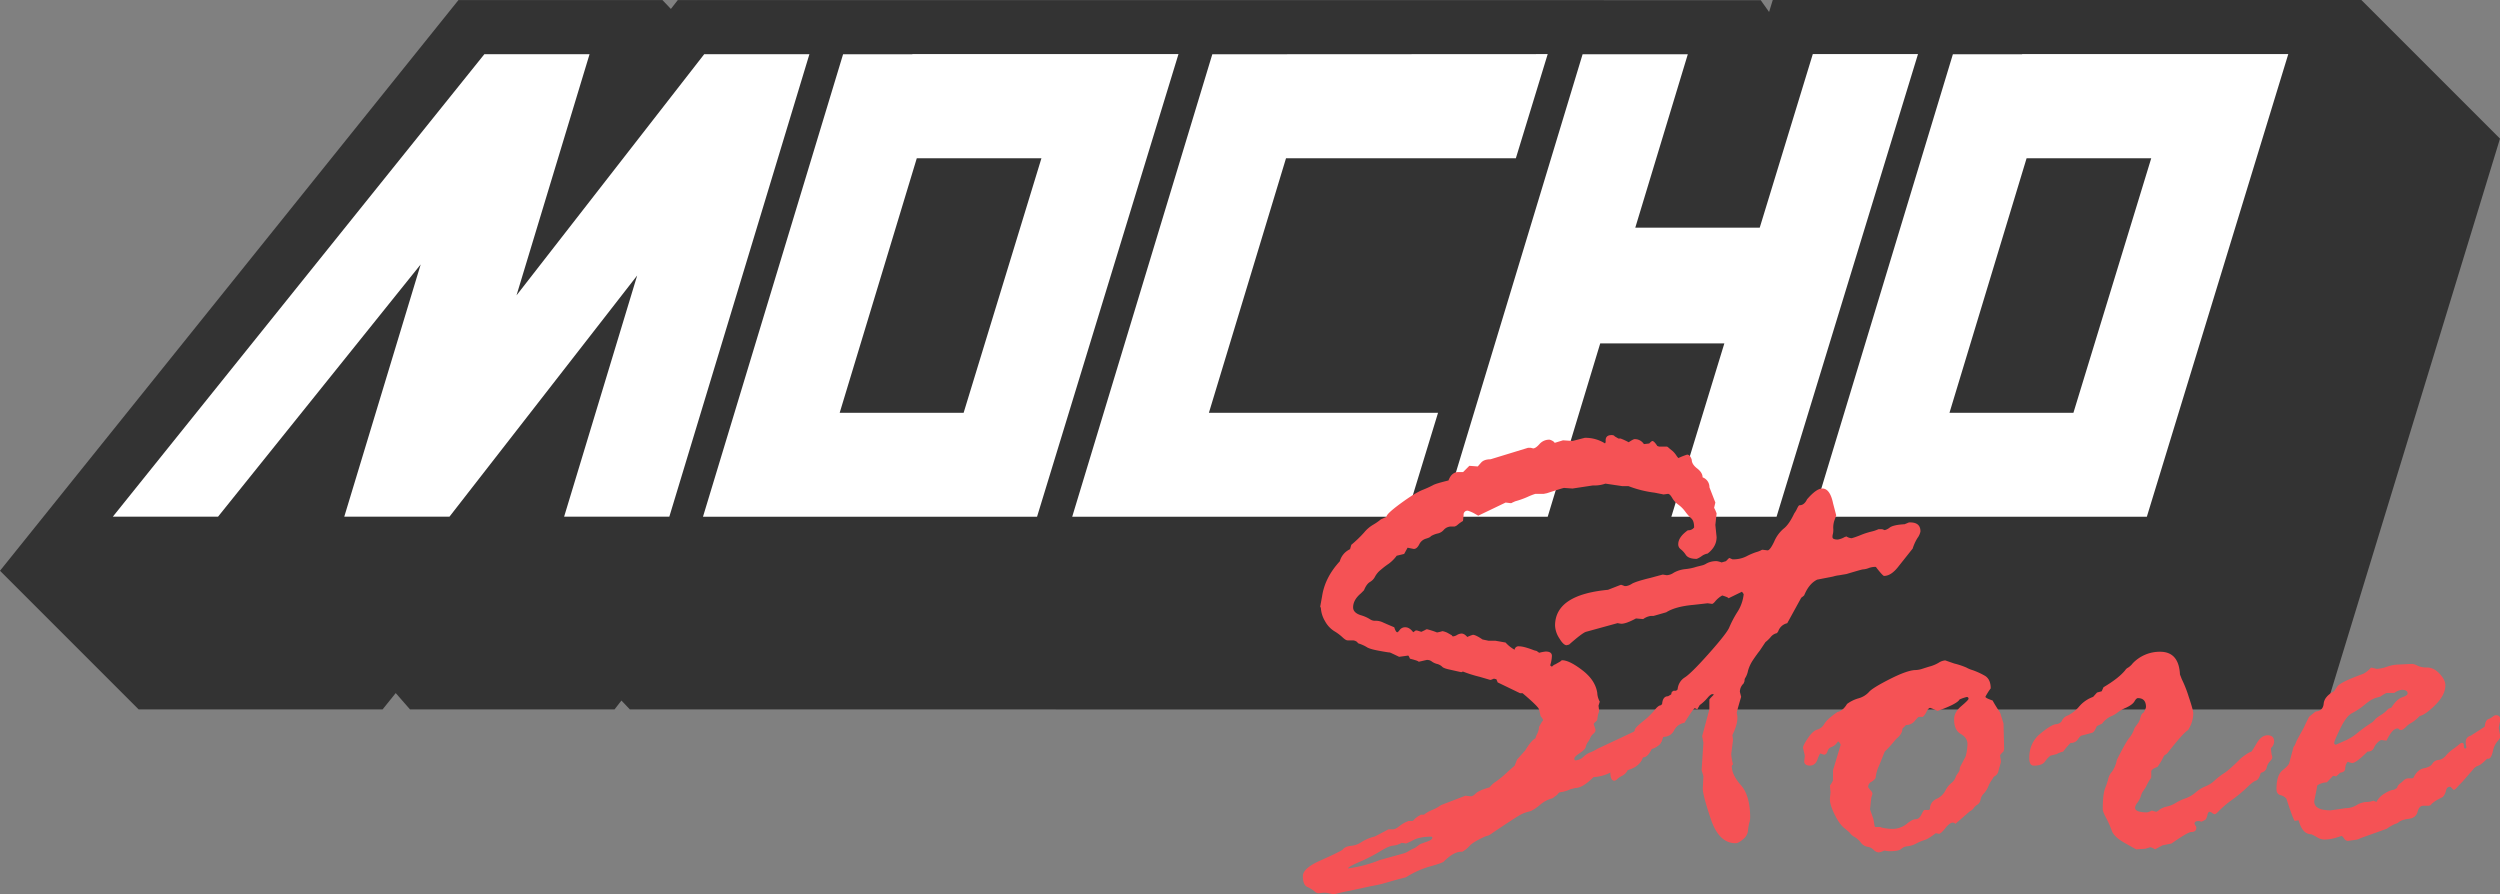 <svg xmlns="http://www.w3.org/2000/svg" viewBox="0 0 1386.49 496.08"><rect x="0" y="0" width="1386.49" height="496.08" fill="#808080" stroke="none"/><defs><style>.cls-1{fill:#333;}.cls-2{fill:#fff;}.cls-3{fill:#f55255;}</style></defs><g id="Capa_2" data-name="Capa 2"><g id="Logo"><polygon class="cls-1" points="1309.61 0 983.17 0 981.13 6.64 976.48 0.1 375.89 0.05 372.07 4.96 367.4 0.05 254.25 0.05 0 316.54 76.88 393.43 212.19 393.43 219.47 384.37 227.38 393.43 340.82 393.43 344.64 388.52 349.31 393.43 957.49 393.48 958.98 388.57 963.26 393.48 1289.71 393.48 1386.49 76.88 1309.61 0"/><polygon class="cls-2" points="672.34 30.1 594.64 286.59 779.91 286.59 797.53 228.94 670.45 228.94 713.22 87.76 840.69 87.76 858.35 30 672.34 30.1"/><polygon class="cls-2" points="1005.37 30 975.94 126.26 906.92 126.26 936.05 30.1 877.7 30.1 800 286.59 858.35 286.59 887.48 190.44 956.32 190.44 926.92 286.59 985.27 286.59 1063.71 30 1005.37 30"/><polygon class="cls-2" points="390.56 30.05 286.45 163.81 326.97 30.05 268.63 30.05 62.58 286.54 120.93 286.54 233.31 146.65 190.93 286.54 249.28 286.54 353.38 152.78 312.86 286.54 371.21 286.54 448.9 30.05 390.56 30.05"/><path class="cls-2" d="M653.58,30H506v.1H467.57l-77.7,256.49H575.14ZM508.45,87.76h69.13L534.42,228.94H465.68Z"/><path class="cls-2" d="M1269.07,30h-147.6v.1h-38.41l-77.7,256.49h185.27ZM1123.94,87.76h69.13l-43.16,141.18h-68.74Z"/><path class="cls-3" d="M840,424.63l1.39-3.45,4.49-5q3.45-5.69,5.7-6.73a10.23,10.23,0,0,1,1-2.59,10.88,10.88,0,0,0,1-3.8l1.55-2.76c.46-.45.69-.8.69-1a7,7,0,0,0-1.38-2.07l-.86-3.63q0-1.38-9.15-9.14h-1.39l-12.43-6-.7-1.73-1.38-.35-1.73.69h-.34l-5.88-1.72a71.4,71.4,0,0,1-9.32-2.94,1.39,1.39,0,0,1-1,.35l-6.91-1.55q-2.94-.69-3.54-1.47a6.51,6.51,0,0,0-2.94-1.55,8.53,8.53,0,0,1-3-1.47,4,4,0,0,0-2.76-.69l-4.33,1c0-.34-1.61-.92-4.83-1.72-.46-1.15-.81-1.73-1-1.73l-5,.69q-5-2.42-5.18-2.41c-.58,0-2.59-.32-6-.95s-5.69-1.3-6.73-2a20,20,0,0,0-4.66-2.07l-1-1a4.59,4.59,0,0,0-1.9-.69h-3.11c-.69,0-1.64-.58-2.84-1.73a27.63,27.63,0,0,0-4.66-3.45,14.88,14.88,0,0,1-5-5.44,16.19,16.19,0,0,1-2.33-7.51,1,1,0,0,1-.34-.69l1-5.52q1.56-10.53,9.84-19.5a10.42,10.42,0,0,1,5.69-6.73l.69-2.42a65.81,65.81,0,0,0,7.17-6.9,18.63,18.63,0,0,1,4.92-4.23,29.12,29.12,0,0,0,4.31-3l3.13-1.38q-.18-1.56,7.69-7.34t12.27-7.59a57.16,57.16,0,0,0,5.87-2.67q1.47-.87,8.55-2.59c1.14-3.11,3-4.66,5.52-4.66h2.59l3.45-3.46,4.66.35c.23-.23.86-1,1.9-2.16s2.76-1.81,5.17-1.81l20.89-6.39h1.38l1.38.35c.92,0,2.1-.8,3.54-2.42a7.14,7.14,0,0,1,5.61-2.41,6.24,6.24,0,0,1,2.59,1.38.3.3,0,0,0,.34.34l4.49-1.38,5.35.35,6.73-1.73a20.34,20.34,0,0,1,11.22,3.11l.34-.69v-1q0-2.92,3.28-2.93c.92,0,1.5.23,1.73.69l2.07,1.21h1.21a34.34,34.34,0,0,1,4.48,2.07c1.73-1.15,2.82-1.73,3.28-1.73a6,6,0,0,1,5.18,2.76l2.93-.34c.92-.92,1.5-1.38,1.73-1.38q1,0,2.76,2.76l1,.34h4.31c.23,0,.69.35,1.38,1l1.9,1.55a13.47,13.47,0,0,1,1.9,2.25,8,8,0,0,0,1.21,1.55,42.35,42.35,0,0,1,4.83-1.9c1.15,0,2,1,2.59,2.94,0,1.61,1,3.19,3,4.74s3,3.19,3,4.92a5.76,5.76,0,0,1,3.8,5.52l3.28,8.46-.69,2.93a18.46,18.46,0,0,1,1.38,3.11l-.69,6.39.69,6.73q0,5.34-5,9.14a7.88,7.88,0,0,0-3.36,1.47,12,12,0,0,1-2.68,1.47c-3,0-5-.72-6-2.16a13.35,13.35,0,0,0-2.85-3.19,3.28,3.28,0,0,1-1.38-2.76q0-4,5.35-7.77a3.85,3.85,0,0,0,3.45-1.55q0-3.63-1.55-5a25.71,25.71,0,0,1-3.37-3.79,17.65,17.65,0,0,0-3.88-3.89,11.43,11.43,0,0,1-3.37-3.71c-.86-1.49-1.64-2.24-2.33-2.24l-2.41.34-5-1a60.61,60.61,0,0,1-14.5-3.63h-3.45l-9.32-1.38a18.11,18.11,0,0,1-6.9,1l-11.39,1.72-4.66-.34q-.53,0-9.49,2.93l-1.73.35h-4.66a35.28,35.28,0,0,0-4.4,1.72,48.07,48.07,0,0,1-6.82,2.42l-1.55.69a1.42,1.42,0,0,1-1,.34l-2.76-.34L819.82,286l-2.41-1.38a19.85,19.85,0,0,0-3.28-1.38,2.14,2.14,0,0,0-2.42,2.42l-.34,3.27a18.89,18.89,0,0,0-2.94,2.08,4.3,4.3,0,0,1-1.72,1h-2.07a5.49,5.49,0,0,0-3.89,1.81,6.1,6.1,0,0,1-3.19,2,12.81,12.81,0,0,0-4,1.55q-.35.69-2.76,1.38a6,6,0,0,0-3.71,3.2c-.86,1.66-1.87,2.5-3,2.5l-3.45-.69-1.9,3.45c-2.42.58-3.8.92-4.14,1a20.66,20.66,0,0,1-4.49,4.49c-1.5,1-3,2.16-4.4,3.37a11.91,11.91,0,0,0-3.11,3.71,7.14,7.14,0,0,1-2.85,3c-1.26.75-2.36,2.27-3.28,4.57l-1.72,1.73q-4.32,3.62-4.32,7.76,0,2.94,4.15,4.32a19.64,19.64,0,0,1,5.17,2.24,4.75,4.75,0,0,0,3.11.87,9.43,9.43,0,0,1,4,.86q1.89.87,6.39,2.76c.57,1.84,1.14,2.76,1.72,2.76q.34,0,1.38-1.38a3.64,3.64,0,0,1,3.11-1.38q2.23,0,4.31,2.76l1.38-1h.69l2.24.69h.35l2.07-1a1.39,1.39,0,0,1,1-.34,40.46,40.46,0,0,1,5.35,1.72h.35a20.67,20.67,0,0,0,2.76-.69,10,10,0,0,1,2.93,1l2.41,1.38c0,.34.23.52.69.52a4.88,4.88,0,0,0,2.07-.78,5.32,5.32,0,0,1,2.59-.78c.92,0,2,.64,3.11,1.9a19.37,19.37,0,0,1,3.1-1.21c1,0,2.82.87,5.35,2.59l3.28.69h3.79l5.7,1a19.3,19.3,0,0,0,5,4,2.17,2.17,0,0,1,2.42-1.9c1.84,0,4.65.75,8.45,2.24l1.38.35,1.38,1a23.62,23.62,0,0,1,3.62-.69c2.3,0,3.45.81,3.45,2.42a18.66,18.66,0,0,1-1,5.35c.23,0,.57.23,1,.69a4.28,4.28,0,0,1,1.9-1.38l2.76-1.56c.46-.45.8-.69,1-.69q4,0,11.22,5.53t8.28,12.6a11,11,0,0,0,1.39,4.83l-.7,2.24.35,2.76a14.14,14.14,0,0,1-.69,2.42l-.35,2.59a3.46,3.46,0,0,1-1,1.21,3.46,3.46,0,0,0-1,1.2l1,2.94v.69c0,.46-.43,1.09-1.3,1.9a5.65,5.65,0,0,0-1.63,2.24,7.92,7.92,0,0,1-1.21,2.16,6.67,6.67,0,0,0-1.21,2.67q-.35,1.56-3.37,3.54t-3,3c0,.69.23,1,.69,1a7,7,0,0,0,4.4-2,11.54,11.54,0,0,1,3.53-2.33,22,22,0,0,0,4.14-2.07l16.2-7.59q18.1-8.62,20.17-8.63A2.44,2.44,0,0,1,925,402q0,1-2.42,4-.35,8.11-7.08,9.49a15.17,15.17,0,0,0-4,3.63h-1.38q-4.32,4.83-9.84,4.83h-1A23.72,23.72,0,0,1,883.75,431q-6,6-10,6l-2.76.7a19.77,19.77,0,0,1-6,1.72q-.35,0-1.38,1.38l-2.58,1.9a17.18,17.18,0,0,0-7.08,3.8q-3.79,3.1-5.78,3.54a19.92,19.92,0,0,0-4.23,1.46q-2.25,1-18.12,11.74l-2.24.69q-6.74,3.11-8.46,5.09a15.69,15.69,0,0,1-4.14,3.36h-.69q-4,0-9.32,5.18-.34.87-7.51,2.85a51.2,51.2,0,0,0-13.72,6.13q-4.14,1-10.18,2.76a66.59,66.59,0,0,1-8.8,2.07L748.63,494c-2.65.46-5.69,1.15-9.15,2.07a17.36,17.36,0,0,0-5.34-1l-3.11.35a4.4,4.4,0,0,1-2.16-1.21,18.53,18.53,0,0,0-3.88-2.33q-2.41-1.12-2.42-6,0-4.32,9.5-8.55t12.44-6c.92-1.27,2.5-2,4.75-2.24a11.88,11.88,0,0,0,5.79-2.07,24.26,24.26,0,0,1,7.43-3.11l6.91-3.63a1.73,1.73,0,0,1,.86-.34h2.42c.8,0,2-.63,3.62-1.9a17,17,0,0,1,5-2.76h2.08c.22,0,.57-.29,1-.86a11.8,11.8,0,0,1,3.11-2.25l.52-.34h1.73a16.73,16.73,0,0,1,4.49-2.59,24,24,0,0,0,5-2.76l13.47-5.18,3.11.34c.69,0,1.58-.54,2.68-1.63s3.65-2.22,7.68-3.37a13.32,13.32,0,0,1,3.63-3.28,56.43,56.43,0,0,0,6.57-5.52Zm-60.21,43.15-2.43-.35a11.19,11.19,0,0,1-4.76,1.55c-1.55.12-4,1.18-7.26,3.2A91,91,0,0,1,754,478q-6.4,2.76-6.4,3.62a71.55,71.55,0,0,0,17.64-4.66l12.46-3.45a11.56,11.56,0,0,0,3.37-1.38,23.68,23.68,0,0,1,3.72-1.9l2.77-2.07c.58-.23,1.84-.69,3.8-1.38s3-1.38,3-2.07a.61.61,0,0,0-.69-.69c-4.16,0-7.44.63-9.87,1.9A27.61,27.61,0,0,1,779.82,467.78Z"/><path class="cls-3" d="M954.77,311.93l2.41-.69,1.73-1.73h.35l1.55.69h.34a15.86,15.86,0,0,0,7.36-1.64,37.85,37.85,0,0,1,5.4-2.33,13.74,13.74,0,0,0,2.7-1,1.73,1.73,0,0,1,.87-.35l2.8.35q1.38,0,3.7-4.92a19.1,19.1,0,0,1,5.26-7.16q2.94-2.25,5.87-8.46a14.67,14.67,0,0,0,1.55-2.67c.58-1.21,1-1.82,1.38-1.82,1.72,0,3.11-1.09,4.14-3.28q5.18-6,8.45-6,4.3,0,6,8.29l1.72,6.56c0,.11-.29.94-.86,2.5a11.87,11.87,0,0,0-.78,4.66,10.58,10.58,0,0,1-.17,3.1,5.87,5.87,0,0,0-.26,1.82q0,1.38,2.94,1.38a10.84,10.84,0,0,0,3.79-1.38l1-.35a6,6,0,0,0,2.93,1,49.1,49.1,0,0,0,4.92-1.73,40.68,40.68,0,0,1,5.78-1.9,20.15,20.15,0,0,0,4.15-1.38h2.07l1.38.52a7.44,7.44,0,0,0,2.84-1.47c1.44-1,4.17-1.58,8.2-1.81l2.42-1h.69c3.8,0,5.69,1.66,5.69,5a8.69,8.69,0,0,1-1.64,3.63,25,25,0,0,0-2.67,5.86l-7.94,10q-4,5.18-7.94,5.18-.69,0-4.31-4.66c0-.23-.23-.35-.69-.35a10.68,10.68,0,0,0-3.63.7,9.54,9.54,0,0,1-3.1.69q-.52,0-9.15,2.58l-4.14.7a17.94,17.94,0,0,0-3.28.69l-8.81,1.72q-4.5,2.25-7.08,8.46c0,.23-.58.75-1.73,1.55l-7.77,14.15a6.86,6.86,0,0,0-5,4.49l-.69,1a6,6,0,0,0-3.46,2.15,18.76,18.76,0,0,1-2.94,2.85l-3.11,4.66q-1.9,2.42-3.8,5.27a20.37,20.37,0,0,0-2.77,6,11.84,11.84,0,0,1-1.38,3.71,2.62,2.62,0,0,0-.52,1.89l-.52,1.39a6.41,6.41,0,0,0-2.08,4.66l.7,2.76c-1.62,5.52-2.42,8.45-2.42,8.8a13.28,13.28,0,0,0,.34,1.9v1q0,3.81-2.77,9.49l.35,2.77-1,7.76a28.65,28.65,0,0,0,1,5.7c-.46.46-.69.8-.69,1,0,3.23,1.7,6.76,5.1,10.62s5.1,9.87,5.1,18a13.39,13.39,0,0,1-.52,3,23.37,23.37,0,0,0-.69,4.32,7,7,0,0,1-2.68,4.57q-2.5,2.25-4.23,2.25-9.18,0-13.67-13.29t-4.49-17.09l.35-6.73-1-3.45,1-15.19-.7-3.62,4-14.85v-5.35c0-.23.81-1.15,2.42-2.76,0-.23-.23-.34-.69-.34-.69,0-1.62.69-2.77,2.07a24.28,24.28,0,0,1-4.32,4l-1.38,2.41a3.9,3.9,0,0,0-1.39-.69c-.57.23-2.48,2.94-5.7,8.11a7.67,7.67,0,0,0-5.71,4.15,6.34,6.34,0,0,1-5.7,3.62l-.7.35q-.69,5-4.84,5l-.69.35c-1.73,3.91-3.51,5.81-5.36,5.69q-1.72,5.17-8.47,7.08a6.84,6.84,0,0,1-3,3.1,12.37,12.37,0,0,0-2.85,1.9,2.36,2.36,0,0,1-1.56.87q-2.23,0-2.24-4.84a5.47,5.47,0,0,1,1.12-3,5.24,5.24,0,0,0,1.12-2.33c0-.23-.57-.92-1.72-2.07,0-3.56.92-5.81,2.76-6.73a9.23,9.23,0,0,0,4.15-4A5.25,5.25,0,0,1,904,407.2c1.73-.58,2.6-1.32,2.6-2.25s1.49-2.41,4.49-4.83a40.7,40.7,0,0,0,6.56-6.3c1.38-1.78,2.54-2.67,3.46-2.67l.69-.69q.35-4.32,3.28-4.32l1.73-1,.35-1.38,1-.69h1.39l.86-.7a8.49,8.49,0,0,1,4.06-6.73q3.7-2.42,13.56-13.54t11.06-14.24a58.83,58.83,0,0,1,4.41-8.37,22.58,22.58,0,0,0,3.54-9.93,5.62,5.62,0,0,0-1-1.38l-7.43,3.63q0-.52-3.45-1.56a13.68,13.68,0,0,0-3.79,3.11c-.81,1-1.44,1.55-1.9,1.55l-2.42-.34-7.59.86q-10.18.87-15.36,4.14L917,341.61h-1.55a9.2,9.2,0,0,0-4.14,1.73l-4-.35c-3.68,2-6.39,2.94-8.11,2.94a15.94,15.94,0,0,1-2.08-.35l-17.6,4.84q-2.07.69-9.32,7.07l-1.38.35q-1.73,0-4.06-3.89a13.91,13.91,0,0,1-2.33-7q0-17.08,29.34-19.84l7.08-2.76h.35l1.89.69h.69a7.91,7.91,0,0,0,3.28-1.3q2.25-1.29,10-3.19l7.08-1.9,2.24.35a7.38,7.38,0,0,0,3.89-1.39,16.77,16.77,0,0,1,6.55-2,28.56,28.56,0,0,0,6.13-1.3l2.76-.68a8.34,8.34,0,0,0,2.85-1.21,11.38,11.38,0,0,1,5.61-1.21A12.25,12.25,0,0,1,954.77,311.93Z"/><path class="cls-3" d="M1092.59,449.83l-8.12,7.07a2,2,0,0,0-1.38-.69c-1.15,0-2.57,1-4.23,3.11s-2.85,3.1-3.55,3.1l-1.72-.34c-2.88,2.19-4.95,3.45-6.22,3.8a24.15,24.15,0,0,0-4.58,1.9,13.07,13.07,0,0,1-4.83,1.55,5.6,5.6,0,0,0-3.54,1.47c-.93.86-3.17,1.29-6.74,1.29l-2.76-.35a9.84,9.84,0,0,1-2.94,1,4.47,4.47,0,0,1-2.94-1.47,5.7,5.7,0,0,0-3.36-1.64,5.93,5.93,0,0,1-3.72-2.41,12.7,12.7,0,0,0-3.53-3.11,7.09,7.09,0,0,1-2.68-2.42l-2.42-2.07q-2.94-2.07-5.7-7.59t-2.76-8.63v-.69l.34-3.28-.34-3.8a11,11,0,0,0,1.72-2.93v-5.52l4.15-13.81c.23-.57-.24-1.32-1.38-2.24a7.06,7.06,0,0,1-3.47,3.1,3.42,3.42,0,0,0-2.34,2.42c-.4,1.27-1.07,1.9-2,1.9l-2.09-.69a18.15,18.15,0,0,0-1.56,3.54c-.81,2.13-2.21,3.19-4.17,3.19s-3.13-.81-3.13-2.42l.34-3.1-1-4.32q0-1.38,2.77-5.44t5.1-4.66a6.71,6.71,0,0,0,4-3.27c1.1-1.79,3.49-3.94,7.18-6.48,2.07-.45,3.86-1.95,5.36-4.48a19.5,19.5,0,0,1,6.3-3.11,12.23,12.23,0,0,0,5.88-3.54q2-2.32,11.76-7.25t14.26-4.92a13.63,13.63,0,0,0,3.81-.77c1.61-.52,3.11-1,4.49-1.38a19.73,19.73,0,0,0,4.32-1.9,8,8,0,0,1,3.64-1.3l5,1.73a42.21,42.21,0,0,1,6.74,2.24,16.25,16.25,0,0,0,3.55,1.47,42.2,42.2,0,0,1,6.57,3c2.24,1.27,3.37,3.63,3.37,7.08a32.62,32.62,0,0,0-2.94,4.66c0,.46,1.32,1.15,4,2.07.92,1.72,2.3,4,4.15,6.73l1.89,6,.35,14.15-.35,1.38q-1.89,1.72-1.89,2.25l.51,3.45-1.38,4.83a4.21,4.21,0,0,1-1.73,2.93,3.24,3.24,0,0,0-1.55,1.73l-1,1.38a26.48,26.48,0,0,0-1.47,3,13,13,0,0,1-2.51,3.88,6.06,6.06,0,0,0-1.72,3.28,3.9,3.9,0,0,1-1.73,2.76,6.16,6.16,0,0,0-2,1.82A4.82,4.82,0,0,1,1092.59,449.83ZM1039,454.31l.69,4,.34.35h2.76l.86.34a28.93,28.93,0,0,0,5.16.69,12.87,12.87,0,0,0,8.53-2.67c2.12-1.78,3.81-2.68,5.08-2.68s2.32-.86,3.18-2.59,1.41-2.58,1.64-2.58h2.41l.69-.35a5.9,5.9,0,0,1,3.53-5.7,10.48,10.48,0,0,0,5-4.57,12.73,12.73,0,0,1,3.36-4.31,7.25,7.25,0,0,0,2.58-3.89l1.38-2.07a3.67,3.67,0,0,0,.69-2.59l3.27-6.21a31,31,0,0,0,1-6.73c0-2.42-1.24-4.31-3.71-5.7s-3.7-4.08-3.7-8.11c0-2.64,1.35-5.09,4-7.33s4-3.6,4-4.06a.91.91,0,0,0-1-1,22.37,22.37,0,0,0-4,1.38q-1.2,2.42-12.22,6.38a27.67,27.67,0,0,0-4-1.72c-.69,0-1.37.69-2.06,2.07a9.09,9.09,0,0,1-2.07,2.93h-2.24c-.23,0-1,.75-2.24,2.25a6,6,0,0,1-4.82,2.24l-2.06,2.07q.16,2.76-3.45,5.7l-1.89,2.24q-1.72,2.07-4.48,4.83l-3.1,7.77a19.59,19.59,0,0,0-1.89,6.73,6.25,6.25,0,0,1-2.33,2.16,3.3,3.3,0,0,0-1.82,2.84c0,.24.41.81,1.21,1.73a3.94,3.94,0,0,1,1.21,2.07l-.69,2.24-.69,6.39Z"/><path class="cls-3" d="M1163,384.07l2.59-.69,1-2.24q8.46-5,12.09-9.5a3.71,3.71,0,0,1,1.55-1.38,10,10,0,0,0,2.59-2.41,20.72,20.72,0,0,1,15.18-6.39q10.37,0,11,12.6l1,2.59a66.75,66.75,0,0,1,3.88,9.84c1.67,4.94,2.5,8,2.5,9.14a17.39,17.39,0,0,1-2.93,9.32q-2.41,1.21-11.57,12.95l-1.72,1.21a34.51,34.51,0,0,1-3.63,6.21q-3.45,1.21-3.45,2.59V431a3.39,3.39,0,0,1-.77,1.38,26.46,26.46,0,0,0-2.16,4l-1.38,2.08a7.59,7.59,0,0,0-1.38,2.84,12.89,12.89,0,0,1-2,3.89,5.22,5.22,0,0,0-1.29,2.76c0,1.72,2.24,2.59,6.73,2.59a13.27,13.27,0,0,0,2.59-1l2.41.69a4.91,4.91,0,0,0,1.73-1.12,10.77,10.77,0,0,1,4.23-1.81,16.34,16.34,0,0,0,5-2.07,24.24,24.24,0,0,1,5.18-2.42,18,18,0,0,0,5.78-3.37,19.39,19.39,0,0,1,5.44-3.36,15.64,15.64,0,0,0,5-3.19,38.88,38.88,0,0,1,5.26-4.06c2-1.26,5.07-4,9.32-8.28q4.14-3.28,5.7-3.63c.23,0,1.23-1.52,3-4.57s3.82-4.58,6.12-4.58,3.63,1.16,3.63,3.46a5.12,5.12,0,0,1-1.73,3.62v1l.35,2.76a2.81,2.81,0,0,1,.34,1.55q0,.69-1.29,2.07a7.65,7.65,0,0,0-1.81,3.54q-.52,2.16-3.28,2.85-1,3.79-2.67,4.31c-1.1.35-2.62,1.5-4.58,3.45a77.29,77.29,0,0,1-8.28,6.91,58.94,58.94,0,0,0-7.34,6.12c-1.32,1.45-2.21,2.16-2.67,2.16a3.56,3.56,0,0,1-1.38-.69,3.56,3.56,0,0,0-1.38-.69c-.69,0-1.15.81-1.38,2.42l-.69,1.72a10.86,10.86,0,0,1-2.59,1.38l-1-.34h-.69c-1.39,0-2.08.52-2.08,1.55l1,1.73V459c0,1.62-.92,2.42-2.76,2.42q-1.9,0-11,6.39l-5,1-4.14,2.24a8.31,8.31,0,0,0-2.59-1.2l-2.76.86-5,.34c-.12,0-2.22-1.14-6.3-3.45s-6.53-4.6-7.34-6.9a49.24,49.24,0,0,0-3.1-7q-1.9-3.54-1.9-4.92,0-8.28,1.38-11.82a36.52,36.52,0,0,0,1.73-5.27,8.84,8.84,0,0,1,2-3.71,16,16,0,0,0,2.68-6.47q5-10,6.9-12.25a16,16,0,0,0,2.93-5.52l2.25-3.11a9.28,9.28,0,0,0,1-2.68c.46-1.55,1-2.44,1.73-2.67a9.37,9.37,0,0,0,1.38-3.11q0-5-4.49-5c-.58,0-1.21.6-1.9,1.81s-2.27,2.39-4.74,3.54a19.51,19.51,0,0,0-4.58,2.59,14.06,14.06,0,0,1-3.71,2.15,12.76,12.76,0,0,0-4.92,4.06l-2.93,1.38c-.92,2.19-1.73,3.39-2.42,3.62s-2.82.81-6.39,1.73a10.86,10.86,0,0,0-1.73,2.07,4.6,4.6,0,0,1-4,1.9,45,45,0,0,0-4.14,4.83,13.6,13.6,0,0,0-3.62,1.38l-3.46.87a15.66,15.66,0,0,0-3,3.27q-1.63,2.25-6.13,2.25c-1.72,0-2.59-1.38-2.59-4.14q0-8.46,6-13.47t8.71-5.35c1.84-.22,3-.91,3.46-2.07a5.71,5.71,0,0,1,3.36-2.84,19.65,19.65,0,0,0,6.22-5,18.15,18.15,0,0,1,7.68-5.26Z"/><path class="cls-3" d="M1280.6,397.53l3.62-2.93q4.14-.35,4.48-4.32t5.7-6.9l2.07-2.93q2.58-2.59,14.14-6.74a13.77,13.77,0,0,0,4-3.1,1,1,0,0,1,.68-.35l2.77.69a18.84,18.84,0,0,0,5.77-1.2,21,21,0,0,1,6.82-1.21l7.24-.35a9.09,9.09,0,0,1,2.85,1,12.06,12.06,0,0,0,5.26,1c2.53,0,4.85,1.16,7,3.45s3.19,4.44,3.19,6.39q0,5.36-5.51,10.87t-8.78,6.22a21.32,21.32,0,0,1-4.48,3.71,12.56,12.56,0,0,0-3.19,2.41c-1.09,1.1-2,1.64-2.67,1.64a1.25,1.25,0,0,1-1-.43,1.26,1.26,0,0,0-1-.43q-2.76,0-6,6.73l-3.1-.34a9.09,9.09,0,0,0-3.79,4.14,3.47,3.47,0,0,1-3.62,2.24c-4.24,4.26-7.12,6.39-8.61,6.39a14.43,14.43,0,0,1-2.41-.69,5.72,5.72,0,0,0-1.38,3.62c0,1.38-.92,2.19-2.76,2.42l-2.23,2.07-1.73-.35-3.44,3.63a10.11,10.11,0,0,0-5.34,1.72q-.35,2.07-1,5.27t-.69,3.54q0,5,9.15,5l8.29-1.21a11.61,11.61,0,0,0,6.12-1.72,11.63,11.63,0,0,1,6.13-1.73,11,11,0,0,0,3.11-.69l1.72.69a11.45,11.45,0,0,1,4.49-4.66c2.19-1.38,3.91-2.07,5.18-2.07l1.73-1a4.45,4.45,0,0,1,2.07-2.76l1.38-1.2a3.87,3.87,0,0,1,2.59-1.39h2.41l.69-.34c1.39-3,3.31-4.75,5.79-5.26s4-1.36,4.66-2.51a4.23,4.23,0,0,1,3.36-2.07,6.25,6.25,0,0,0,4.06-2.33,20.94,20.94,0,0,1,4.06-3.71,39.27,39.27,0,0,0,3.36-2.59,2.69,2.69,0,0,1,1.64-.86c.69,0,1,.52,1,1.55s.23,1.56.69,1.56a.61.61,0,0,0,.69-.69,5.73,5.73,0,0,0-.35-1.73v-1.21a3.43,3.43,0,0,1,2.77-3.45l7.76-5q.35-3.62,2-4.22a8,8,0,0,0,2.5-1.38,2.78,2.78,0,0,1,1.9-.78c1.49,0,2.24.86,2.24,2.59l-.86,4.49.86,4.66c0,.69-.54,1.64-1.64,2.84a12.34,12.34,0,0,0-2.5,5.53c-.58,2.47-1.32,3.82-2.25,4.05h-1q-3.12,3.29-4.93,3.88a5.46,5.46,0,0,0-2.85,2.16l-5.87,6.73q-1.73,1.72-2.94,3.11c-.8.92-1.44,1.38-1.9,1.38l-1.38-1.38c0-.23-.23-.35-.69-.35-1.15,0-1.87.69-2.16,2.08a7.67,7.67,0,0,1-1.81,3.62c-3.46,1.61-5.7,3.11-6.74,4.49l-1,.34h-3.11c-1.5,0-2.53,1.12-3.11,3.37s-2.22,3.54-4.92,3.88-4.64,1-5.79,2.07a4,4,0,0,1-1.56.69,24.16,24.16,0,0,0-4.83,2.76l-14.51,5.18a6.94,6.94,0,0,1-2.25.86l-4.83.69a2.75,2.75,0,0,1-2.07-1.38c-.69-.92-1.16-1.38-1.39-1.38l-3.1,1a23,23,0,0,1-6.57,1,7.71,7.71,0,0,1-3.8-1.2,32.93,32.93,0,0,0-3.28-1.73q-5,0-7.08-7.77l-2.07.35q-.7,0-4.67-12.26a5.84,5.84,0,0,0-3.28-2c-1.49-.4-2.24-1.52-2.24-3.36q0-7.77,3.37-10.45c2.24-1.78,3.47-3.13,3.71-4.05l2.41-9c.46-.34,1-1.49,1.73-3.45l4-7.25Q1278.18,402.37,1280.6,397.53Zm36.5-10.35-2.08,1a41.88,41.88,0,0,0-4,3,39.26,39.26,0,0,1-6.56,4.32q-3.2,1.63-6.56,8.54t-3.36,7.94a.91.91,0,0,0,1,1l5.87-2.59a28.31,28.31,0,0,0,6.13-4,82,82,0,0,1,8.19-5.87l1.39-1.38c.22-.46,1.29-1.3,3.19-2.5a17.5,17.5,0,0,0,4.23-3.54l1.72-.69c2-3.11,3.94-5,6-5.7s3-1.38,3-2.07c0-1.38-1.1-2.07-3.28-2.07a9.2,9.2,0,0,0-4.14,1.73h-4c-.46,0-1.73.69-3.8,2.07Z"/></g></g></svg>